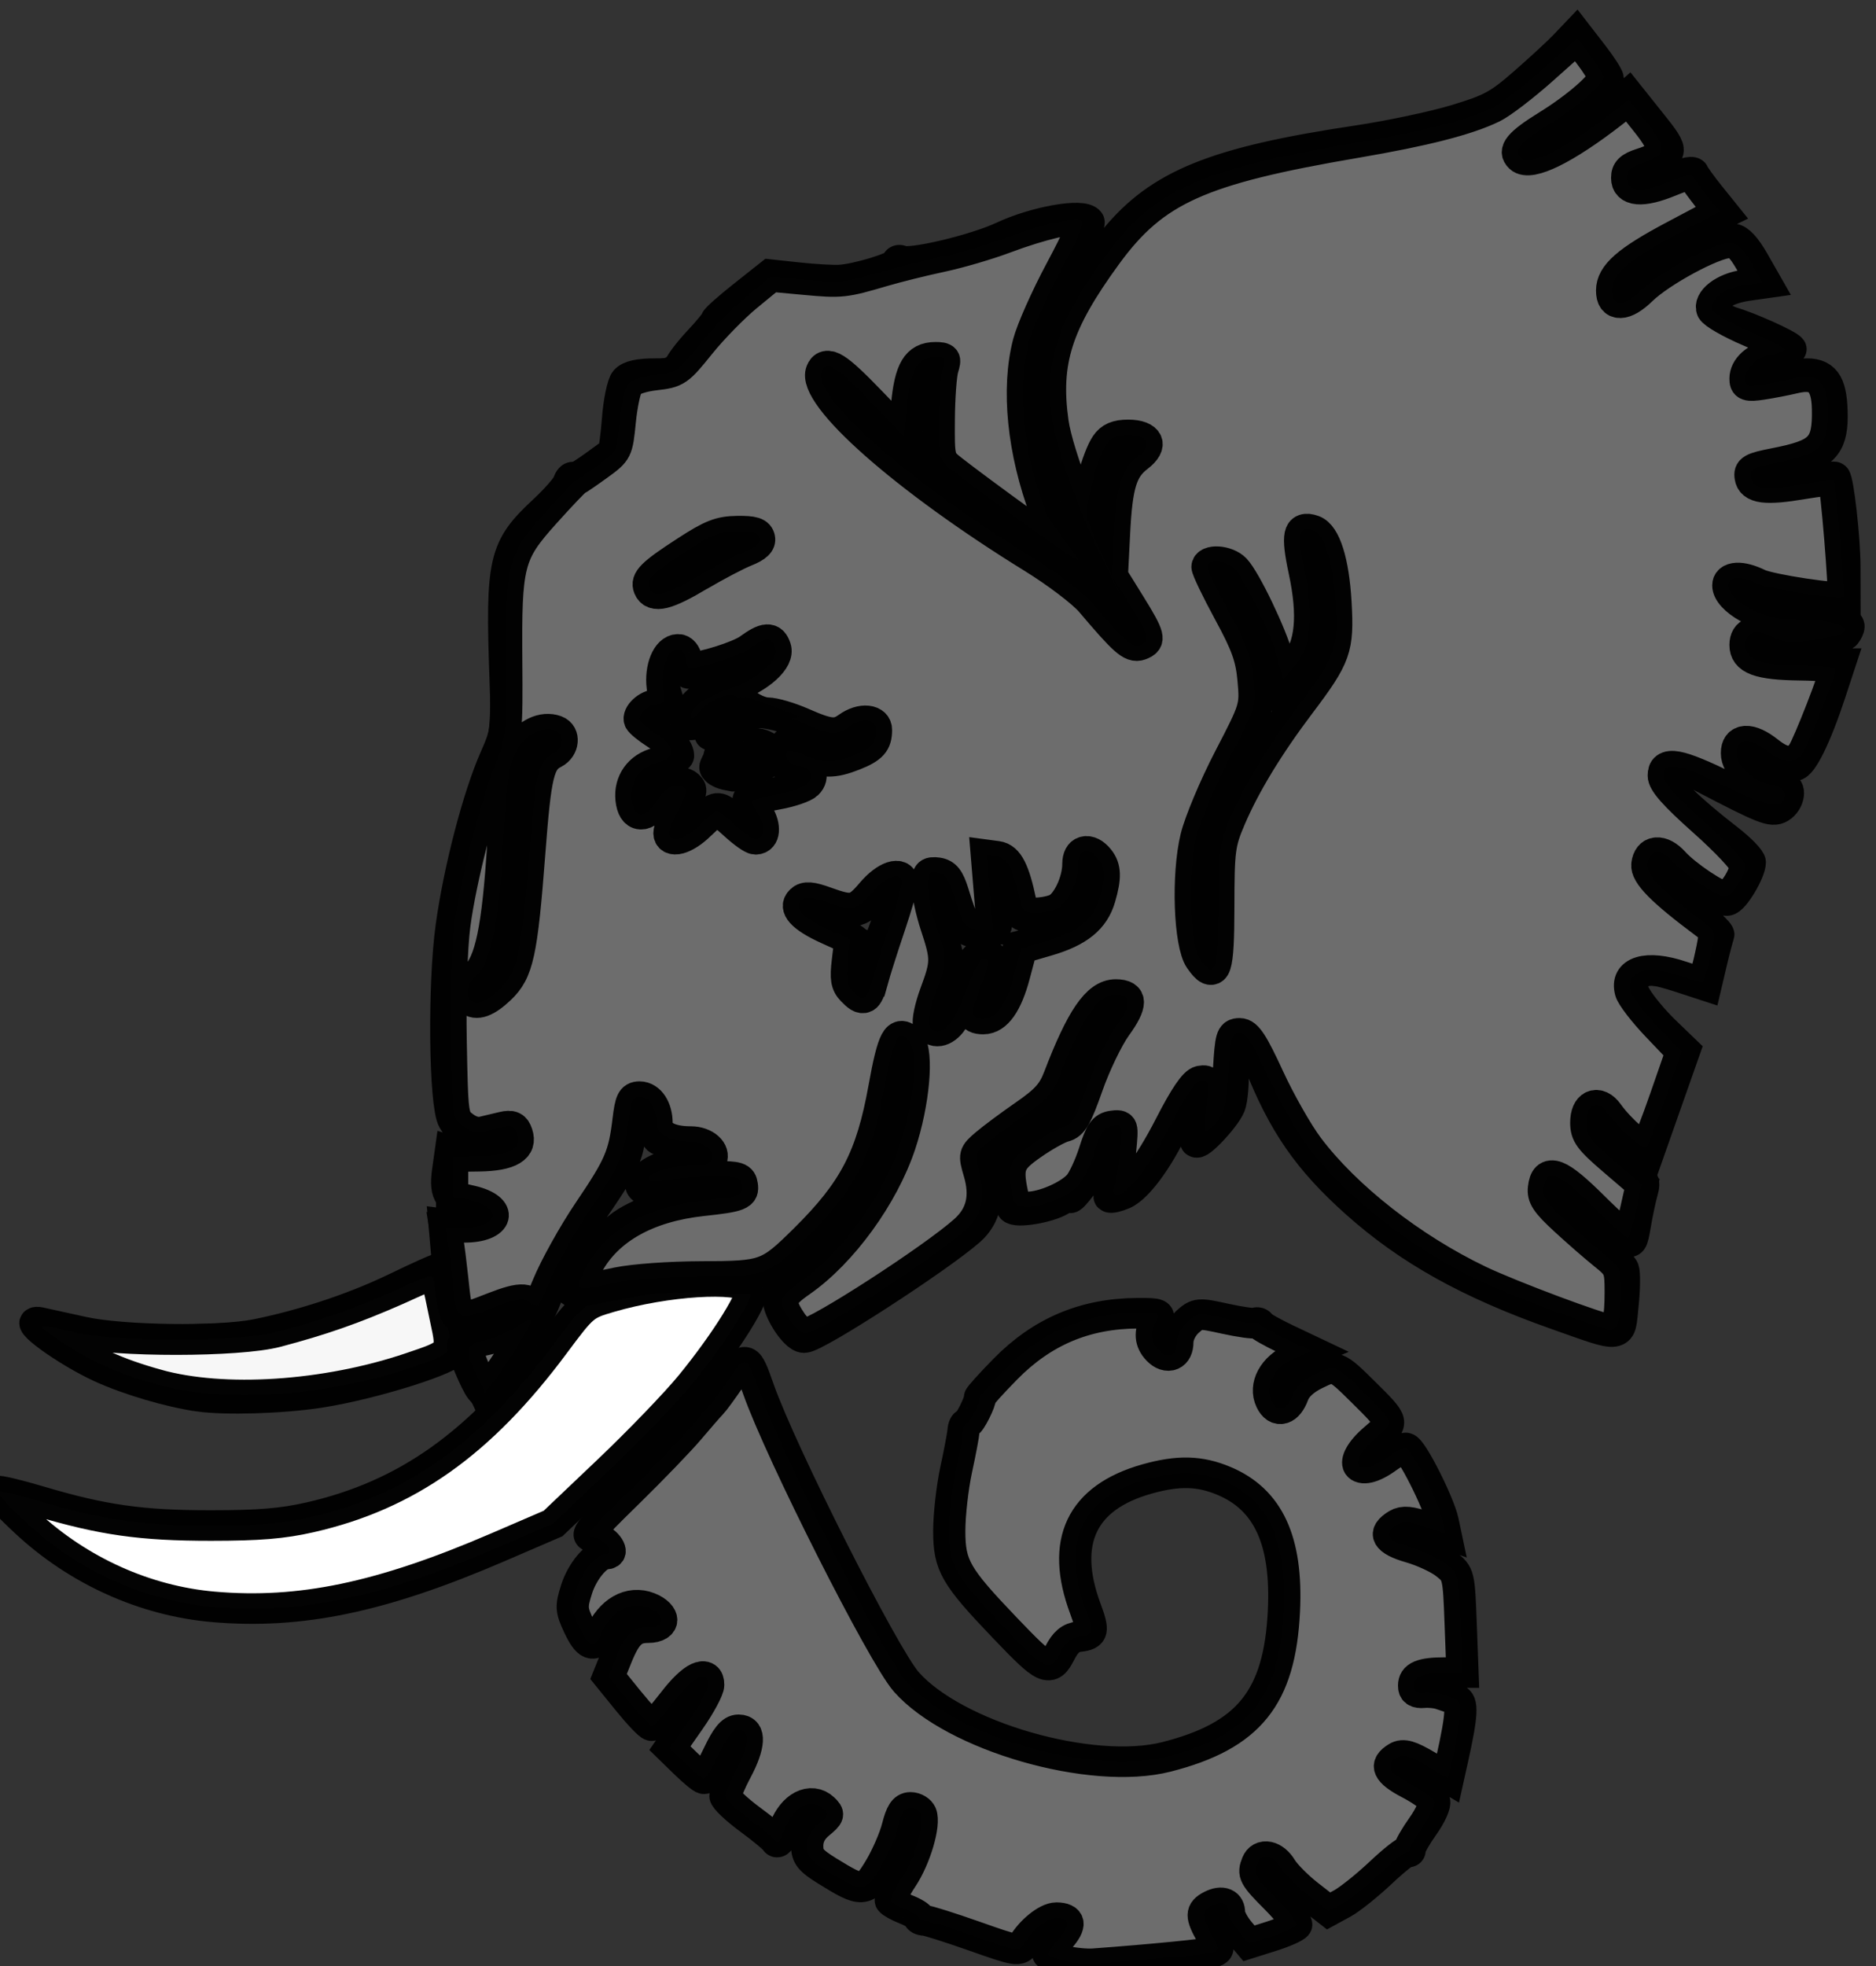 <?xml version="1.0" encoding="UTF-8" standalone="no"?>
<svg
   xmlns:dc="http://purl.org/dc/elements/1.1/"
   xmlns:cc="http://creativecommons.org/ns#"
   xmlns:rdf="http://www.w3.org/1999/02/22-rdf-syntax-ns#"
   xmlns:svg="http://www.w3.org/2000/svg"
   xmlns="http://www.w3.org/2000/svg"
   xmlns:sodipodi="http://sodipodi.sourceforge.net/DTD/sodipodi-0.dtd"
   xmlns:inkscape="http://www.inkscape.org/namespaces/inkscape"
   sodipodi:docname="Elephant.svg"
   inkscape:version="1.0 (4035a4fb49, 2020-05-01)"
   id="svg3544"
   version="1.1"
   viewBox="0 0 118.19 123.815"
   height="123.815mm"
   width="118.19mm">
  <rect x="0" y="0" width="118.19" height="123.815" fill="#333333" stroke="none"/>
  <defs
     id="defs3538">
    <clipPath
       id="clipPath4903"
       clipPathUnits="userSpaceOnUse">
      <rect
         y="106.589"
         x="24.19"
         height="173.113"
         width="153.458"
         id="rect4905"
         style="opacity:0.999;fill:#1a1a1a;fill-opacity:1;fill-rule:evenodd;stroke:#020202;stroke-width:2;stroke-linecap:round;stroke-miterlimit:4;stroke-dasharray:none;stroke-opacity:0;paint-order:markers stroke fill" />
    </clipPath>
  </defs>
  <sodipodi:namedview
     inkscape:snap-global="false"
     inkscape:window-maximized="1"
     inkscape:window-y="-8"
     inkscape:window-x="-8"
     inkscape:window-height="705"
     inkscape:window-width="1366"
     showgrid="false"
     inkscape:document-rotation="0"
     inkscape:current-layer="layer1"
     inkscape:document-units="mm"
     inkscape:cy="583.45328"
     inkscape:cx="356.21919"
     inkscape:zoom="0.35"
     inkscape:pageshadow="2"
     inkscape:pageopacity="0.0"
     borderopacity="1.0"
     bordercolor="#666666"
     pagecolor="#ffffff"
     id="base" />
  <g
     id="layer1"
     inkscape:groupmode="layer"
     inkscape:label="Layer 1">
    <g
       transform="matrix(1.013,0,0,0.961,-43.241,-129.192)"
       clip-path="url(#clipPath4903)"
       style="stroke:#020202;stroke-width:2;stroke-miterlimit:4;stroke-dasharray:none;stroke-opacity:0.992"
       id="g4891">
      <path
         style="opacity:0.999;fill:#ffffff;fill-opacity:1;fill-rule:evenodd;stroke:#020202;stroke-width:7.559;stroke-linecap:round;stroke-miterlimit:4;stroke-dasharray:none;stroke-opacity:0.992;paint-order:markers stroke fill"
         d="m 211.129,904.675 c -16.007,-1.475 -31.623,-8.886 -43.75,-20.765 -4.135,-4.051 -7.301,-7.582 -7.035,-7.848 0.266,-0.266 4.762,0.858 9.99,2.497 14.864,4.66 23.945,6.014 40.283,6.006 11.272,-0.005 16.786,-0.486 23.19,-2.021 22.71,-5.444 39.933,-18.309 57.136,-42.676 6.82,-9.66 7.066,-9.88 13.132,-11.752 13.26,-4.092 30.265,-5.224 33.274,-2.214 1.278,1.278 -5.675,13.119 -13.986,23.82 -3.452,4.445 -12.175,13.991 -19.383,21.213 l -13.106,13.132 -13.036,5.92 c -27.204,12.353 -46.333,16.564 -66.708,14.688 z"
         id="path4851"
         transform="scale(0.265)" />
      <path
         style="opacity:0.999;fill:#ffffff;fill-opacity:1;fill-rule:evenodd;stroke:#020202;stroke-width:7.559;stroke-linecap:round;stroke-miterlimit:4;stroke-dasharray:none;stroke-opacity:0.992;paint-order:markers stroke fill"
         d="m 207.727,852.602 c -6.797,-1.025 -16.361,-4.003 -22.789,-7.095 -8.134,-3.913 -18.845,-12.121 -14.587,-11.178 1.389,0.307 5.935,1.359 10.102,2.337 9.241,2.168 31.988,2.499 40.911,0.595 11.154,-2.38 23.027,-6.543 32.682,-11.458 5.265,-2.68 9.629,-4.759 9.698,-4.619 0.26,0.525 3.819,18.5 3.95,19.953 0.187,2.071 -19.237,8.539 -31.723,10.564 -8.753,1.419 -22.007,1.843 -28.244,0.902 z"
         id="path4853"
         transform="scale(0.265)" />
      <path
         style="opacity:0.999;fill:#f7f7f7;fill-opacity:1;fill-rule:evenodd;stroke:#020202;stroke-width:7.559;stroke-linecap:round;stroke-miterlimit:4;stroke-dasharray:none;stroke-opacity:0.992;paint-order:markers stroke fill"
         d="m 197.834,849.664 c -9.521,-2.815 -15.659,-5.75 -22.934,-10.968 -5.729,-4.109 -5.53,-4.218 3.532,-1.939 9.761,2.454 38.592,2.431 47.477,-0.038 10.476,-2.911 18.021,-5.691 28.028,-10.327 10.672,-4.944 9.139,-5.874 11.819,7.169 1.741,8.477 1.781,8.421 -8.296,12.005 -19.908,7.081 -43.949,8.734 -59.627,4.099 z"
         id="path4855"
         transform="scale(0.265)" />
      <g
         id="g4878"
         style="stroke:#020202;stroke-width:2;stroke-miterlimit:4;stroke-dasharray:none;stroke-opacity:0.992"
         transform="translate(-0.707,1.069)">
        <path
           transform="scale(0.265)"
           id="path4849"
           d="m 276.736,846.988 c -1.185,-1.532 -4.36,-9.486 -4.36,-10.922 0,-0.544 0.939,-0.99 2.086,-0.99 3.356,0 11.489,-3.91 12.929,-6.216 1.103,-1.766 1.087,-2.358 -0.095,-3.54 -1.219,-1.219 -2.051,-1.068 -5.897,1.07 -2.463,1.369 -5.813,2.634 -7.445,2.81 -2.663,0.287 -3.046,-0.042 -3.734,-3.215 -0.422,-1.945 -1.078,-7.25 -1.458,-11.791 l -0.691,-8.255 3.992,0.535 c 2.95,0.396 4.444,0.083 5.723,-1.196 2.234,-2.234 0.544,-4.547 -3.32,-4.547 -4.951,0 -6.345,-1.934 -5.576,-7.733 l 0.682,-5.141 3.407,1.046 c 6.64,2.038 14.844,-2.454 11.177,-6.12 -1.229,-1.229 -1.857,-1.205 -4.526,0.176 -3.733,1.93 -7.498,0.874 -9.396,-2.635 -2.087,-3.859 -2.386,-33.524 -0.483,-47.975 1.866,-14.175 6.331,-32.214 10.326,-41.724 2.615,-6.226 2.736,-7.221 2.331,-19.193 -1.002,-29.629 -0.328,-32.713 9.195,-42.044 2.767,-2.711 5.296,-5.758 5.621,-6.772 0.325,-1.014 0.84,-1.595 1.145,-1.29 0.46,0.46 2.423,-0.847 9.352,-6.226 0.272,-0.211 0.757,-3.954 1.078,-8.317 0.321,-4.363 1.176,-8.649 1.902,-9.523 0.897,-1.08 3.036,-1.589 6.683,-1.589 4.262,0 5.482,-0.371 5.937,-1.804 0.315,-0.992 2.378,-3.833 4.585,-6.313 2.207,-2.48 4.026,-4.811 4.041,-5.18 0.016,-0.369 2.858,-3.035 6.317,-5.925 l 6.288,-5.254 6.591,0.746 c 3.625,0.41 7.955,0.676 9.622,0.589 4.091,-0.212 13.637,-3.276 13.637,-4.378 0,-0.487 0.341,-0.687 0.758,-0.444 1.996,1.163 17.386,-2.647 24.105,-5.967 7.497,-3.704 18.642,-5.787 19.918,-3.722 0.337,0.545 -0.807,3.216 -2.541,5.936 -14.019,21.994 -16.096,38.58 -7.865,62.78 1.65,4.851 3,9.172 3,9.601 0,2.001 -26.713,-16.535 -27.761,-19.264 -0.36,-0.938 -0.915,-5.377 -1.232,-9.864 -0.473,-6.694 -0.264,-8.636 1.163,-10.815 2.883,-4.399 -0.164,-6.464 -4.422,-2.997 -1.921,1.564 -2.174,2.801 -2.199,10.751 l -0.028,8.984 -4.538,-4.438 c -2.496,-2.441 -6.385,-6.824 -8.642,-9.741 -4.096,-5.293 -6.223,-6.475 -7.178,-3.988 -2.473,6.444 22.041,29.035 50.086,46.157 9.766,5.963 12.751,8.571 16.064,14.039 3.448,5.69 6.788,8.504 8.453,7.122 1.162,-0.965 1.042,-1.829 -0.741,-5.323 -1.171,-2.294 -3.27,-5.897 -4.665,-8.006 -2.391,-3.614 -2.5,-4.356 -1.892,-12.922 0.855,-12.046 2.401,-17.922 5.086,-19.334 2.939,-1.546 3.745,-3.041 2.468,-4.58 -1.208,-1.456 -4.707,-1.689 -6.668,-0.445 -2.093,1.328 -5.007,10.226 -5.807,17.734 l -0.743,6.969 -2.463,-5.959 c -6.155,-14.894 -8.205,-32.236 -5.063,-42.83 1.853,-6.248 7.977,-16.932 14.485,-25.272 10.52,-13.481 23.492,-19.014 56.948,-24.293 7.5,-1.183 17.851,-3.495 23.002,-5.137 8.306,-2.647 10.133,-3.693 16.162,-9.244 3.739,-3.443 7.972,-7.56 9.408,-9.149 l 2.61,-2.889 3.703,5.045 c 2.037,2.775 3.703,5.512 3.703,6.083 0,0.571 -1.339,2.164 -2.974,3.54 -1.636,1.377 -2.697,2.781 -2.357,3.12 0.34,0.34 0.092,0.617 -0.551,0.617 -2.113,0 -15.331,9.046 -15.331,10.492 0,5.049 11.766,-0.357 22.367,-10.277 l 3.679,-3.443 5.163,6.82 c 5.761,7.61 5.723,7.792 -2.209,10.628 -2.937,1.05 -3.761,1.848 -3.536,3.424 0.437,3.054 4.049,3.064 10.092,0.028 2.955,-1.484 5.457,-2.213 5.646,-1.644 0.187,0.562 1.882,3.041 3.767,5.509 l 3.427,4.488 -7.862,4.031 c -4.324,2.217 -9.717,5.259 -11.984,6.759 -4.788,3.169 -7.259,7.818 -5.366,10.099 1.597,1.924 3.307,1.152 5.439,-2.458 1.809,-3.062 18.189,-12.13 21.911,-12.13 1.19,0 2.888,1.932 4.801,5.463 l 2.959,5.463 -4.355,0.653 c -5.703,0.855 -9.406,3.772 -7.905,6.227 0.595,0.974 2.414,2.188 4.041,2.699 4.418,1.386 13.37,5.637 13.993,6.644 0.3,0.485 -1.188,1.159 -3.307,1.498 -4.309,0.689 -7.779,3.802 -6.872,6.165 0.748,1.95 2.47,1.959 7.069,0.038 1.995,-0.833 5.159,-1.515 7.032,-1.515 4.255,0 5.75,2.783 5.75,10.7 0,7.243 -2.433,9.852 -10.711,11.481 -8.034,1.581 -8.482,1.767 -8.482,3.527 0,2.477 4.552,2.908 12.282,1.162 3.977,-0.898 7.376,-1.488 7.553,-1.311 0.828,0.828 2.35,15.175 2.368,22.32 l 0.02,7.978 -8.056,-0.621 c -5.041,-0.389 -9.562,-1.39 -12.082,-2.675 -2.214,-1.13 -4.726,-2.054 -5.581,-2.054 -2.971,0 -1.488,3.553 2.73,6.539 3.868,2.739 5.114,3.039 14.121,3.4 9.83,0.395 10.977,0.906 9.004,4.017 -1.184,1.867 -16.337,3.28 -16.988,1.584 -1.153,-3.005 -6.382,-2.536 -6.382,0.573 0,3.925 3.357,5.27 12.969,5.195 l 9.09,-0.071 -2.28,7.311 c -3.338,10.702 -6.695,17.918 -8.337,17.918 -1.984,0 -6.767,-2.563 -8.356,-4.479 -2.148,-2.588 -5.106,-1.999 -5.106,1.016 0,1.429 0.59,3.188 1.312,3.91 1.879,1.879 7.393,4.605 9.315,4.605 2.119,0 1.627,3.94 -0.672,5.381 -1.729,1.084 -3.681,0.264 -17.616,-7.397 -6.368,-3.501 -9.511,-3.584 -9.511,-0.25 0,1.924 5.918,8.006 14.9,15.313 2.917,2.373 5.303,4.972 5.303,5.776 0,2.459 -3.999,9.462 -5.403,9.462 -2.169,0 -10.12,-5.711 -12.575,-9.031 -2.622,-3.546 -4.838,-3.974 -5.748,-1.108 -0.987,3.11 1,5.672 9.165,11.818 4.172,3.14 7.395,6.206 7.162,6.814 -0.233,0.608 -0.998,3.673 -1.701,6.811 l -1.277,5.707 -5.576,-1.918 c -6.681,-2.298 -8.302,-2.369 -10.875,-0.475 -1.94,1.428 -1.94,1.483 -0.005,5.105 1.076,2.014 4.093,5.832 6.704,8.485 l 4.748,4.824 -4.269,12.773 -4.269,12.773 -4.203,-3.091 c -2.311,-1.7 -4.203,-3.701 -4.203,-4.446 0,-0.746 -0.73,-2.086 -1.622,-2.978 -2.027,-2.027 -4.439,-0.408 -4.439,2.981 0,3.069 2.831,6.447 8.838,10.546 4.731,3.228 4.97,3.602 4.186,6.547 -0.457,1.718 -1.188,5.364 -1.624,8.103 -0.703,4.416 -0.968,4.816 -2.344,3.536 -10.869,-10.121 -13.798,-13.033 -13.454,-13.377 0.224,-0.224 -0.286,-0.982 -1.133,-1.684 -1.896,-1.573 -4.57,0.214 -4.57,3.054 0,2.062 6.486,8.865 13.448,14.106 2.577,1.94 4.952,4.315 5.278,5.278 0.326,0.963 0.275,4.974 -0.113,8.914 -0.825,8.374 0.349,8.203 -15.582,2.265 -20.325,-7.576 -34.434,-15.867 -46.755,-27.474 -11.308,-10.652 -17.186,-19.623 -22.907,-34.953 -2.037,-5.458 -3.091,-7.071 -4.622,-7.071 -1.825,0 -1.957,0.607 -1.649,7.576 0.184,4.167 -0.158,8.857 -0.759,10.423 -1.286,3.351 -8.799,11.427 -7.688,8.265 2.086,-5.936 2.937,-12.651 1.754,-13.834 -1.719,-1.719 -2.666,-0.465 -6.253,8.284 -3.827,9.334 -9.286,17.473 -12.789,19.07 -1.452,0.661 -2.839,1.003 -3.083,0.759 -0.244,-0.244 0.27,-2.843 1.141,-5.777 2.266,-7.63 2.12,-12.038 -0.397,-12.038 -1.484,0 -2.26,1.079 -3.091,4.293 -0.61,2.361 -1.314,5.007 -1.564,5.878 -0.524,1.825 -5.486,8.77 -5.486,7.679 0,-0.399 -1.023,-0.055 -2.273,0.763 -2.766,1.81 -10.404,3.149 -11.13,1.951 -0.289,-0.477 -0.687,-3.331 -0.884,-6.344 l -0.36,-5.478 5.341,-4.371 c 2.938,-2.404 6.401,-4.371 7.696,-4.371 2.026,0 2.6,-0.879 4.119,-6.313 3.077,-11.011 5.572,-16.679 8.676,-19.715 3.248,-3.175 3.184,-6.297 -0.129,-6.297 -4.23,0 -9.236,7.74 -12.571,19.437 -1.471,5.158 -2.233,6.189 -6.888,9.307 -2.879,1.929 -7.152,5.228 -9.497,7.332 l -4.263,3.825 1.565,4.54 c 1.814,5.261 0.655,10.608 -3.038,14.016 -7.451,6.876 -36.064,26.396 -38.692,26.396 -2.147,0 -6.629,-7.668 -5.874,-10.049 0.367,-1.156 1.019,-1.885 1.449,-1.619 0.43,0.266 4.439,-3.14 8.909,-7.568 8.947,-8.863 14.553,-18.237 18.382,-30.736 2.699,-8.812 3.318,-22.38 1.084,-23.763 -2.401,-1.486 -3.179,0.238 -4.168,9.236 -1.887,17.15 -6.458,27.188 -17.968,39.46 -10.098,10.766 -10.639,10.997 -24.014,10.231 -9.194,-0.526 -12.635,-0.263 -21.365,1.637 -5.723,1.245 -10.627,2.043 -10.896,1.773 -0.27,-0.27 0.689,-2.475 2.13,-4.901 1.441,-2.426 2.881,-5.206 3.199,-6.178 0.318,-0.972 0.964,-1.768 1.436,-1.768 0.471,0 2.465,-1.412 4.43,-3.137 3.827,-3.36 13.758,-6.964 19.19,-6.964 8.145,0 10.858,-1.551 8.693,-4.971 -0.771,-1.218 -2.409,-1.251 -10.805,-0.219 -5.443,0.669 -10.198,1.704 -10.567,2.301 -0.464,0.75 -0.872,0.759 -1.324,0.027 -1.03,-1.667 3.496,-5.201 6.905,-5.392 2.99,-0.167 5.769,-0.397 8.396,-0.694 1.721,-0.195 1.586,-1.696 -0.325,-3.606 -1.014,-1.014 -3.387,-1.587 -6.566,-1.587 -4.834,0 -4.979,-0.086 -4.979,-2.965 0,-4.558 -1.72,-8.147 -3.905,-8.147 -1.694,0 -1.982,0.913 -2.313,7.324 -0.4,7.759 -1.105,9.222 -13.158,27.321 -2.045,3.071 -4.707,8.903 -5.915,12.959 -1.356,4.554 -4.34,10.673 -7.8,15.998 -6.94,10.679 -6.781,10.502 -8.005,8.919 z m 111.41,-93.56 c 0.978,-2.04 2.289,-5.941 2.912,-8.669 0.889,-3.89 1.61,-5.031 3.35,-5.297 2.894,-0.442 2.835,1.565 -0.257,8.733 -2.588,6 -2.508,7.079 0.528,7.079 2.674,0 5.722,-5.271 7.108,-12.293 l 1.13,-5.727 6.467,-1.751 c 7.916,-2.143 10.752,-4.822 12.328,-11.648 1.027,-4.448 0.974,-5.611 -0.344,-7.623 -2.473,-3.775 -4.662,-3.071 -4.401,1.414 0.427,7.338 -3.955,12.327 -10.857,12.359 -3.003,0.014 -3.168,-0.201 -3.716,-4.83 -0.778,-6.573 -2.611,-10.307 -5.06,-10.307 -1.818,0 -1.939,0.476 -1.352,5.303 0.355,2.917 0.928,6.985 1.273,9.041 0.582,3.459 0.419,3.79 -2.177,4.442 -4.213,1.057 -5.869,-0.638 -7.589,-7.77 -1.281,-5.313 -1.959,-6.528 -3.788,-6.793 -1.893,-0.274 -2.228,0.154 -2.228,2.852 0,1.746 1.148,6.594 2.551,10.773 2.516,7.494 2.528,7.68 0.869,13.59 -0.925,3.296 -2.072,6.234 -2.551,6.529 -1.322,0.817 -1.038,4.232 0.393,4.731 2.179,0.76 3.574,-0.307 5.411,-4.138 z m -105.303,-8.02 c 2.539,-4.974 3.812,-13.597 4.657,-31.55 0.457,-9.723 1.324,-18.933 1.925,-20.468 0.601,-1.535 2.26,-3.322 3.685,-3.971 3.307,-1.507 3.072,-5.208 -0.362,-5.694 -2.987,-0.423 -6,2.242 -8.371,7.405 -1.468,3.198 -1.86,6.575 -1.878,16.189 -0.012,6.682 -0.496,15.925 -1.074,20.54 -1.006,8.026 -3.482,16.304 -4.875,16.304 -0.362,0 -1.248,0.945 -1.969,2.099 -0.999,1.6 -1.033,2.435 -0.141,3.509 0.999,1.203 1.596,1.189 4.082,-0.096 1.601,-0.828 3.546,-2.748 4.321,-4.267 z m 85.791,-2.055 c 0.315,-2.659 1.969,-8.35 3.675,-12.646 3.633,-9.146 3.802,-10.788 1.113,-10.788 -1.269,0 -2.824,1.473 -4.293,4.067 -2.858,5.047 -5.429,5.789 -10.714,3.093 -4.185,-2.135 -7.246,-1.943 -7.246,0.455 0,1.751 4.579,4.919 9.344,6.465 2.083,0.676 3.777,1.534 3.763,1.908 -0.014,0.374 -0.483,2.668 -1.044,5.099 -0.827,3.586 -0.714,4.885 0.597,6.886 2.223,3.393 4.072,1.647 4.805,-4.539 z m 80.545,-11.129 c -1.946,-13.578 0.503,-24.866 8.37,-38.569 1.754,-3.056 3.083,-5.897 2.952,-6.313 -0.13,-0.417 0.18,-0.758 0.691,-0.758 0.51,0 1.96,-1.705 3.221,-3.788 1.261,-2.083 4.276,-6.397 6.7,-9.586 5.819,-7.657 7.187,-13.833 5.551,-25.055 -1.331,-9.132 -3.005,-13.418 -5.421,-13.883 -2.657,-0.512 -2.814,1.965 -0.693,10.921 1.462,6.172 1.79,9.707 1.213,13.058 -0.435,2.527 -0.814,5.049 -0.842,5.605 -0.028,0.556 -0.393,1.266 -0.812,1.578 -0.419,0.312 -1.826,2.009 -3.126,3.771 l -2.364,3.204 -1.26,-5.792 c -1.457,-6.695 -7.022,-18.894 -10.132,-22.207 -2.323,-2.476 -6.095,-3.067 -6.095,-0.955 0,0.725 1.269,3.338 2.82,5.808 3.305,5.263 6.271,11.402 6.271,12.977 0,0.611 0.341,1.112 0.758,1.115 0.804,0.006 1.576,5.878 1.669,12.701 0.042,3.065 -1.025,5.986 -4.164,11.409 -9.483,16.38 -12.651,29.684 -10.659,44.771 0.777,5.886 1.615,8.659 2.902,9.6 3.232,2.363 3.83,0.017 2.45,-9.613 z M 327.943,706.653 c 3.47,-3.796 3.996,-4.048 5.808,-2.778 1.096,0.768 2.031,1.767 2.077,2.22 0.046,0.453 1.193,1.697 2.55,2.763 2.194,1.726 2.607,1.769 3.746,0.397 1.057,-1.273 0.892,-2.069 -0.945,-4.553 -1.224,-1.655 -1.983,-3.402 -1.687,-3.88 0.296,-0.479 2.993,-1.177 5.994,-1.552 6.927,-0.865 9.725,-2.673 7.774,-5.024 -0.811,-0.977 -2.131,-1.405 -3.245,-1.051 -1.601,0.508 -1.878,0.041 -1.878,-3.164 0,-3.519 0.114,-3.657 1.77,-2.159 3.306,2.992 7.184,3.876 11.713,2.671 5.202,-1.385 7.73,-3.557 7.73,-6.641 0,-2.954 -2.543,-3.101 -6.061,-0.349 -2.968,2.321 -5.78,2.554 -8.002,0.662 -2.56,-2.181 -9.926,-4.702 -13.737,-4.702 -1.933,0 -3.461,-0.341 -3.395,-0.758 0.661,-4.188 -4.618,-4.57 -8.568,-0.62 -1.465,1.465 -2.663,3.056 -2.663,3.536 0,0.48 -0.455,0.872 -1.01,0.872 -1.815,0 -1.063,-2.87 1.468,-5.601 1.381,-1.49 4.355,-3.096 6.718,-3.627 7.5,-1.685 13.343,-7.527 10.748,-10.746 -0.827,-1.026 -1.568,-0.938 -3.672,0.438 -1.449,0.948 -3.236,2.322 -3.97,3.053 -0.734,0.731 -2.792,1.33 -4.573,1.33 -1.781,0 -4.22,0.687 -5.419,1.527 -2.087,1.462 -2.194,1.39 -2.498,-1.69 -0.175,-1.769 -0.892,-3.406 -1.594,-3.636 -1.624,-0.533 -4.555,6.317 -3.818,8.924 0.302,1.07 0.807,2.852 1.121,3.96 0.424,1.494 0.183,1.865 -0.931,1.437 -1.983,-0.761 -5.701,1.281 -5.701,3.131 0,0.803 1.144,1.747 2.541,2.098 2.65,0.665 6.55,4.824 6.55,6.984 0,0.687 -1.809,1.539 -4.019,1.893 -4.349,0.695 -7.093,4.198 -7.093,9.054 0,4.655 4.123,4.246 5.962,-0.592 1.13,-2.972 5.587,-4.773 7.378,-2.982 1.144,1.144 0.925,1.829 -2.293,7.151 -2.076,3.434 -2.01,6.177 0.149,6.177 0.637,0 2.875,-1.878 4.974,-4.174 z M 328.44,644.639 c 3.333,-2.358 7.569,-4.611 9.412,-5.006 3.694,-0.791 5.308,-3.234 3.109,-4.705 -2.892,-1.935 -9.297,0.163 -16.734,5.484 -7.684,5.497 -9.357,7.579 -7.186,8.944 1.908,1.2 4.623,0.076 11.398,-4.717 z"
           style="opacity:0.999;fill:#b3b3b3;fill-opacity:1;fill-rule:evenodd;stroke:#020202;stroke-width:7.559;stroke-linecap:round;stroke-miterlimit:4;stroke-dasharray:none;stroke-opacity:0.992;paint-order:markers stroke fill" />
        <path
           transform="scale(0.265)"
           id="path4857"
           d="m 349.137,829.772 c -2.827,-4.637 -2.507,-5.89 2.433,-9.521 9.646,-7.09 19.315,-21.124 23.346,-33.885 3.237,-10.247 4.299,-22.744 2.171,-25.537 -2.462,-3.231 -3.681,-0.824 -5.764,11.385 -2.935,17.2 -7.006,25.429 -18.517,37.426 -8.623,8.988 -9.358,9.266 -24.569,9.308 -7.335,0.02 -15.77,0.66 -19.496,1.48 -10.685,2.35 -10.591,2.407 -7.135,-4.293 4.58,-8.881 13.979,-14.425 26.963,-15.905 8.698,-0.991 9.629,-1.381 9.273,-3.88 -0.28,-1.964 -0.926,-2.186 -6.372,-2.183 -3.333,0.002 -8.22,0.371 -10.859,0.82 -2.777,0.472 -4.798,0.433 -4.798,-0.094 0,-1.581 4.975,-3.255 9.676,-3.255 3.112,0 4.713,-0.478 5.116,-1.528 0.868,-2.262 -1.511,-4.533 -4.748,-4.533 -5.044,0 -8.023,-1.703 -8.023,-4.587 0,-3.672 -1.75,-6.525 -4.003,-6.525 -1.578,0 -2.027,1.015 -2.569,5.808 -0.988,8.731 -2.018,11.246 -9.158,22.363 -3.605,5.613 -8.01,13.958 -9.788,18.544 -2.158,5.566 -3.343,7.611 -3.563,6.151 -0.498,-3.296 -2.446,-3.469 -8.948,-0.796 -9.01,3.705 -8.837,3.829 -9.934,-7.118 -0.334,-3.333 -0.836,-7.538 -1.116,-9.344 l -0.508,-3.283 h 4.468 c 7.992,0 9.154,-4.747 1.611,-6.584 l -4.472,-1.089 v -4.911 -4.911 l 6.278,-0.092 c 7.198,-0.105 10.057,-1.92 8.879,-5.634 -0.556,-1.75 -1.231,-2.101 -3.134,-1.628 -1.334,0.332 -3.469,0.866 -4.743,1.187 -1.497,0.377 -3.195,-0.127 -4.798,-1.424 -2.451,-1.983 -2.485,-2.235 -2.822,-21.039 -0.195,-10.881 0.172,-23.141 0.857,-28.628 1.401,-11.219 6.091,-30.544 9.756,-40.199 2.435,-6.414 2.564,-7.739 2.431,-25.012 -0.186,-24.254 0.363,-26.523 8.819,-36.457 3.714,-4.363 7.068,-8.076 7.453,-8.25 0.385,-0.174 2.718,-1.857 5.184,-3.74 4.425,-3.379 4.494,-3.524 5.191,-10.962 0.388,-4.146 1.239,-8.266 1.891,-9.157 0.683,-0.934 3.368,-1.878 6.34,-2.23 4.951,-0.586 5.364,-0.884 10.423,-7.518 2.898,-3.799 7.855,-9.149 11.017,-11.888 l 5.749,-4.98 7.929,0.776 c 8.599,0.842 9.295,0.765 18.315,-2.036 3.334,-1.035 9.47,-2.642 13.637,-3.572 4.167,-0.929 10.888,-3.001 14.935,-4.604 8.387,-3.321 16.104,-5.249 18.04,-4.506 0.947,0.363 -0.389,3.864 -4.739,12.417 -3.332,6.551 -6.73,14.62 -7.551,17.931 -2.813,11.349 -1.323,26.894 4.014,41.867 0.873,2.448 7.779,11.473 7.49,11.761 -0.536,0.536 -24.186,-17.717 -29.664,-22.258 -2.999,-2.486 -3.03,-2.615 -2.965,-12.375 0.036,-5.425 0.43,-11.113 0.875,-12.641 0.728,-2.497 0.559,-2.778 -1.677,-2.778 -4.133,0 -5.831,2.997 -6.624,11.69 l -0.722,7.915 -8.043,-8.792 c -7.938,-8.677 -10.187,-10.151 -11.252,-7.375 -2.377,6.196 19.691,26.735 49.683,46.24 5.602,3.643 11.738,8.557 13.637,10.921 7.759,9.657 9.477,11.267 11.284,10.574 2.54,-0.975 2.252,-2.191 -2.385,-10.074 l -4.151,-7.055 0.511,-10.607 c 0.574,-11.924 1.686,-15.72 5.499,-18.779 3.581,-2.873 2.538,-5.465 -2.199,-5.465 -2.561,0 -3.956,0.63 -5.031,2.273 -1.93,2.949 -4.754,13.317 -4.636,17.89 0.075,2.895 18.774,42.897 1.843,6.703 -1.578,-3.373 -8.831,-21.869 -9.918,-30.039 -1.99,-14.952 0.869,-24.383 12.483,-41.184 11.2,-16.202 21.907,-21.289 58.742,-27.912 16.019,-2.88 25.922,-5.55 31.937,-8.609 2.009,-1.022 7.328,-5.316 11.82,-9.542 l 8.168,-7.684 3.079,4.251 c 1.694,2.338 3.077,4.751 3.074,5.362 -0.008,1.812 -6.106,7.394 -12.96,11.866 -6.656,4.342 -8.237,6.328 -6.455,8.11 2.146,2.146 10.343,-2.115 21.299,-11.073 l 4.06,-3.32 4.291,5.684 c 4.852,6.426 4.651,8.098 -1.207,10.07 -2.669,0.898 -3.468,1.729 -3.468,3.603 0,3.36 3.417,3.675 9.851,0.907 4.142,-1.782 5.262,-1.941 5.896,-0.841 0.431,0.747 1.947,2.92 3.37,4.829 l 2.587,3.47 -10.537,5.888 c -11.032,6.164 -14.703,9.561 -14.703,13.605 0,4.06 2.829,4.022 6.824,-0.092 4.408,-4.538 16.936,-11.661 20.542,-11.679 2.097,-0.011 3.149,0.964 5.295,4.906 l 2.677,4.919 -4.18,0.561 c -4.736,0.635 -8.528,3.744 -7.58,6.214 0.344,0.896 4.271,3.272 8.727,5.28 4.456,2.008 8.102,3.984 8.102,4.39 0,0.406 -1.309,1.001 -2.909,1.321 -3.607,0.721 -6.183,3.195 -6.183,5.937 0,1.837 0.444,2.011 3.788,1.485 2.083,-0.328 5.5,-1.023 7.591,-1.545 5.535,-1.381 7.828,0.777 7.965,7.496 0.192,9.432 -1.505,11.257 -12.585,13.541 -5.147,1.061 -5.829,1.478 -5.556,3.398 0.405,2.841 3.426,3.258 12.246,1.69 3.786,-0.673 7.065,-1.042 7.286,-0.821 0.565,0.565 2.717,28.206 2.234,28.69 -0.834,0.834 -17.339,-1.782 -20.035,-3.177 -3.984,-2.06 -6.975,-1.889 -6.975,0.398 0,3.665 7.745,8.238 13.951,8.238 6.944,0 13.323,1.222 13.323,2.553 0,1.361 -1.835,1.962 -9.266,3.033 -3.6,0.519 -5.431,0.261 -7.716,-1.089 -3.682,-2.175 -6.251,-1.352 -6.251,2.001 0,3.639 3.152,4.87 12.809,5.003 4.613,0.063 8.391,0.42 8.396,0.792 0.019,1.495 -6.324,18.667 -7.679,20.789 -1.889,2.959 -4.571,2.878 -8.291,-0.253 -4.236,-3.564 -7.255,-3.384 -7.255,0.432 0,3.375 3.774,6.94 8.307,7.846 1.889,0.378 2.805,1.19 2.805,2.487 0,3.776 -3.216,3.301 -13.577,-2.004 -11.559,-5.92 -14.707,-6.516 -14.707,-2.786 0,1.775 2.611,4.89 9.596,11.446 5.278,4.954 9.596,9.809 9.596,10.79 0,2.556 -3.219,7.651 -4.834,7.651 -1.857,0 -9.28,-5.225 -12.135,-8.543 -2.838,-3.298 -5.647,-3.014 -6.068,0.613 -0.299,2.572 3.534,6.666 13.78,14.719 2.297,1.805 2.325,2.019 1.061,8.139 -0.714,3.457 -1.605,6.285 -1.979,6.285 -0.375,0 -2.614,-0.682 -4.976,-1.515 -8.097,-2.857 -13.036,-1.254 -11.763,3.819 0.322,1.281 3.138,5.151 6.258,8.598 l 5.673,6.269 -3.745,11.365 c -2.06,6.251 -4.081,11.735 -4.491,12.186 -0.775,0.853 -6.41,-4.311 -9.181,-8.412 -2.279,-3.375 -4.975,-2.063 -4.975,2.421 0,2.998 0.903,4.295 6.526,9.376 l 6.526,5.896 -1.362,6.368 c -0.749,3.502 -1.572,6.579 -1.83,6.836 -0.257,0.257 -3.976,-3.204 -8.264,-7.692 -8.25,-8.636 -10.94,-9.725 -11.521,-4.667 -0.267,2.32 0.671,3.818 5.052,8.073 2.958,2.873 7.083,6.663 9.166,8.421 3.6,3.039 3.787,3.496 3.787,9.261 0,6.937 -0.649,9.26 -2.589,9.26 -2.064,0 -23.407,-8.417 -30.777,-12.137 -15.865,-8.008 -31.285,-20.731 -40.1,-33.083 -2.488,-3.486 -6.655,-11.216 -9.26,-17.177 -3.704,-8.477 -5.168,-10.838 -6.715,-10.838 -1.781,0 -2.029,0.909 -2.484,9.091 -0.499,8.976 -1.447,12.076 -4.462,14.578 -1.365,1.133 -1.469,0.506 -0.91,-5.49 0.587,-6.284 0.494,-6.744 -1.291,-6.404 -1.301,0.248 -3.59,3.794 -7.075,10.963 -4.997,10.279 -10.029,17.163 -12.544,17.163 -0.801,0 -0.992,-0.79 -0.548,-2.273 0.374,-1.25 0.947,-5.154 1.273,-8.676 0.582,-6.278 0.548,-6.396 -1.773,-6.061 -1.925,0.278 -2.71,1.475 -4.198,6.403 -1.007,3.333 -2.621,6.983 -3.586,8.11 -2.36,2.756 -8.446,5.527 -12.136,5.527 -2.556,0 -3.098,-0.47 -3.635,-3.157 -1.378,-6.892 -0.864,-8.267 4.589,-12.268 2.854,-2.094 6.234,-4.07 7.51,-4.39 1.89,-0.474 2.908,-2.348 5.49,-10.097 1.743,-5.233 4.755,-11.819 6.692,-14.636 3.799,-5.523 3.813,-7.981 0.044,-7.981 -4.202,0 -7.975,5.806 -13.268,20.416 -1.381,3.811 -2.967,5.666 -7.969,9.315 -3.435,2.506 -7.548,5.73 -9.14,7.163 -2.808,2.528 -2.857,2.739 -1.648,7.059 1.692,6.042 0.643,10.6 -3.297,14.319 -7.37,6.959 -34.69,25.57 -37.535,25.57 -0.895,0 -2.528,-1.477 -3.629,-3.283 z m 37.975,-73.979 c 0.905,-1.381 2.62,-5.324 3.811,-8.763 1.191,-3.439 2.734,-6.438 3.429,-6.665 1.811,-0.592 1.562,1.953 -0.772,7.873 -2.167,5.498 -1.965,7.035 0.927,7.035 2.953,0 5.432,-3.709 7.217,-10.8 l 1.681,-6.676 6.045,-1.856 c 7.259,-2.228 10.882,-5.339 12.341,-10.596 1.415,-5.096 1.337,-7.552 -0.309,-9.72 -2.205,-2.904 -4.655,-2.222 -4.655,1.295 0,4.206 -2.439,9.681 -4.899,10.998 -1.122,0.6 -3.424,1.091 -5.117,1.091 -2.551,0 -3.171,-0.475 -3.625,-2.778 -1.526,-7.741 -3.04,-10.861 -5.437,-11.2 l -2.41,-0.341 0.718,9.18 0.718,9.18 h -3.128 c -3.371,0 -3.828,-0.658 -6.298,-9.091 -1.008,-3.441 -1.884,-4.624 -3.605,-4.868 -1.984,-0.282 -2.273,0.125 -2.273,3.193 0,1.934 0.903,6.397 2.007,9.919 2.534,8.085 2.527,9.098 -0.126,16.651 -1.199,3.414 -1.9,6.937 -1.557,7.829 0.919,2.394 3.44,1.972 5.315,-0.889 z M 280.947,747.915 c 4.258,-4.258 5.208,-8.826 7.009,-33.692 1.426,-19.689 2.125,-22.732 5.657,-24.623 2.352,-1.259 2.655,-4.849 0.48,-5.684 -2.898,-1.112 -6.41,0.663 -8.725,4.41 -2.087,3.377 -2.449,5.82 -3.495,23.559 -1.231,20.889 -2.943,29.593 -6.442,32.76 -2.024,1.832 -2.669,4.615 -1.37,5.914 1.422,1.422 3.693,0.55 6.887,-2.644 z m 87.423,-1.986 c 0.616,-2.361 2.453,-8.458 4.081,-13.549 1.629,-5.09 2.961,-9.977 2.961,-10.859 0,-2.938 -3.662,-1.654 -6.95,2.437 -3.632,4.519 -4.741,4.758 -10.994,2.37 -3.363,-1.284 -4.65,-1.395 -5.567,-0.477 -1.881,1.881 0.247,4.366 6.162,7.198 l 5.275,2.525 -0.612,5.385 c -0.488,4.293 -0.257,5.778 1.142,7.324 2.544,2.812 3.249,2.443 4.501,-2.354 z m 81.301,-18.521 c 0.012,-13.933 0.213,-15.56 2.678,-21.633 3.429,-8.447 8.932,-17.987 16.344,-28.331 8.443,-11.783 9.1,-13.74 8.474,-25.234 -0.547,-10.053 -2.54,-16.737 -5.307,-17.799 -3.279,-1.258 -3.755,1.13 -1.97,9.883 2.306,11.307 1.623,18.737 -2.16,23.478 l -2.842,3.562 -1.328,-5.255 c -1.504,-5.952 -7.666,-19.498 -10.085,-22.171 -1.865,-2.061 -6.341,-2.384 -6.341,-0.458 0,0.723 2.305,5.786 5.121,11.251 4.168,8.088 5.227,11.197 5.689,16.709 0.562,6.708 0.509,6.892 -5.607,19.306 -3.396,6.893 -6.911,15.715 -7.811,19.604 -2.147,9.278 -1.591,26.352 0.987,30.286 3.388,5.171 4.145,2.77 4.158,-13.199 z M 327.935,707.291 c 1.885,-1.945 3.722,-3.536 4.084,-3.536 0.361,0 2.295,1.591 4.297,3.536 2.002,1.945 4.132,3.536 4.732,3.536 2.046,0 2.346,-3.248 0.576,-6.243 -0.971,-1.643 -1.572,-3.18 -1.337,-3.416 0.235,-0.235 2.886,-0.894 5.889,-1.464 3.004,-0.57 6.099,-1.674 6.88,-2.454 1.867,-1.867 0.744,-4.606 -1.888,-4.606 -2.035,0 -3.867,-2.531 -2.686,-3.711 0.327,-0.327 2.156,0.148 4.066,1.054 4.323,2.051 6.763,2.071 11.497,0.093 4.209,-1.759 5.269,-3.015 5.291,-6.274 0.018,-2.703 -3.375,-3.082 -6.491,-0.725 -2.712,2.051 -4.577,1.873 -10.818,-1.032 -2.972,-1.384 -6.63,-2.52 -8.129,-2.525 -1.499,-0.005 -3.915,-1.112 -5.369,-2.46 -2.275,-2.109 -3.057,-2.306 -5.614,-1.414 -1.634,0.57 -3.877,2.188 -4.985,3.596 -1.298,1.65 -2.014,2.029 -2.014,1.066 0,-2.278 2.956,-4.468 9.158,-6.785 6.859,-2.562 11.54,-7.026 10.57,-10.081 -0.865,-2.725 -2.146,-2.667 -6.002,0.274 -2.404,1.833 -11.05,4.682 -14.211,4.682 -0.212,0 -0.53,-1.023 -0.708,-2.273 -0.178,-1.25 -0.991,-2.273 -1.808,-2.273 -2.418,0 -4.207,4.612 -3.626,9.344 0.454,3.7 0.268,4.293 -1.35,4.293 -2.085,0 -4.529,2.418 -3.988,3.946 0.191,0.541 1.939,2.052 3.884,3.357 4.552,3.056 4.657,5.915 0.258,7.055 -4.103,1.063 -6.556,4.681 -6.136,9.048 0.461,4.787 3.271,4.978 5.969,0.405 1.501,-2.544 2.844,-3.608 4.554,-3.608 2.951,0 3.014,0.947 0.405,6.061 -1.111,2.178 -2.02,4.66 -2.02,5.516 0,2.682 3.503,1.701 7.071,-1.98 z m -0.272,-61.587 c 3.989,-2.482 8.899,-5.201 10.911,-6.042 2.578,-1.077 3.552,-2.056 3.299,-3.315 -0.285,-1.416 -1.345,-1.774 -5.111,-1.724 -3.954,0.052 -5.929,0.866 -11.761,4.851 -8.14,5.562 -9.632,7.12 -8.828,9.216 0.966,2.519 3.85,1.769 11.49,-2.985 z"
           style="opacity:0.999;fill:#6d6d6d;fill-opacity:1;fill-rule:evenodd;stroke:#020202;stroke-width:7.559;stroke-linecap:round;stroke-miterlimit:4;stroke-dasharray:none;stroke-opacity:0.992;paint-order:markers stroke fill"
           sodipodi:nodetypes="sssssssssssssssssssssssssscsscccssssssssssssssssscsssssssssssssscsssssscssssssssssscscssscsssssscssssscssssssssssssssssssssssssssssssssssssssssscssssscsssssssssssssssssssssssssssssssssssssssssssscsssssssscccsssssssssssssssssssssssscsssssssssscsssssssssssssssssssssssscsssssssssssssssssssssssssssss" />
        <path
           transform="scale(0.265)"
           id="path4859"
           d="m 413.545,988.193 c -2.083,-0.518 -3.788,-1.281 -3.788,-1.696 0,-0.415 1.169,-2.144 2.598,-3.842 2.787,-3.312 2.544,-5.149 -0.683,-5.149 -2.076,0 -5.817,3.178 -7.699,6.541 -1.035,1.85 -1.497,1.772 -11.537,-1.962 -5.752,-2.139 -11.026,-3.893 -11.721,-3.898 -0.694,-0.005 -1.263,-0.332 -1.263,-0.728 0,-0.396 -1.373,-1.288 -3.052,-1.983 -1.679,-0.695 -3.278,-1.63 -3.555,-2.077 -0.276,-0.447 0.842,-2.933 2.485,-5.524 3.133,-4.941 5.514,-13.453 4.501,-16.093 -0.327,-0.853 -1.41,-1.55 -2.406,-1.55 -1.329,0 -2.122,1.293 -2.976,4.853 -0.64,2.669 -2.527,7.238 -4.192,10.154 -3.464,6.066 -4.103,6.106 -12.271,0.781 -4.012,-2.616 -4.798,-3.639 -4.798,-6.245 0,-2.103 0.86,-3.865 2.645,-5.417 2.426,-2.109 2.511,-2.433 1.026,-3.918 -2.746,-2.746 -6.848,-0.516 -8.807,4.787 -0.905,2.451 -1.825,4.021 -2.043,3.488 -0.218,-0.533 -3.01,-2.995 -6.205,-5.47 -3.195,-2.475 -5.808,-5.09 -5.808,-5.81 0,-0.72 1.136,-3.552 2.525,-6.293 3.12,-6.157 3.339,-10.102 0.562,-10.102 -1.424,0 -2.711,1.665 -4.684,6.061 -1.496,3.333 -3.02,6.061 -3.387,6.061 -0.367,0 -2.327,-1.705 -4.356,-3.788 l -3.689,-3.788 4.494,-6.774 c 2.472,-3.726 4.494,-7.703 4.494,-8.839 0,-3.933 -3.496,-2.187 -7.998,3.996 -2.428,3.333 -4.776,6.061 -5.22,6.061 -0.443,0 -2.912,-2.737 -5.486,-6.082 l -4.68,-6.082 1.768,-4.63 c 2.24,-5.864 3.845,-7.45 7.546,-7.45 4.05,0 4.063,-3.338 0.019,-5.013 -4.32,-1.789 -8.749,0.889 -11.213,6.781 -1.422,3.4 -2.914,2.771 -5.088,-2.144 -1.786,-4.038 -1.832,-4.824 -0.527,-9.157 1.325,-4.403 4.695,-8.65 6.864,-8.65 2.17,0 0.016,-3.565 -2.436,-4.033 -2.581,-0.493 -2.281,-0.933 7.588,-11.122 5.652,-5.835 12.095,-12.88 14.317,-15.656 2.222,-2.776 4.535,-5.574 5.139,-6.218 0.604,-0.644 2.603,-3.517 4.443,-6.384 3.719,-5.795 3.991,-5.693 6.713,2.502 5.217,15.713 29.345,66.06 34.75,72.512 11.299,13.486 43.525,23.263 61.083,18.532 19.341,-5.212 26.551,-14.657 27.534,-36.068 0.797,-17.373 -3.671,-27.58 -14.084,-32.178 -5.691,-2.512 -10.72,-2.641 -18.065,-0.462 -15.362,4.558 -20.295,15.504 -14.451,32.066 1.959,5.554 1.762,6.535 -1.389,6.897 -2.057,0.237 -3.257,1.301 -4.625,4.101 -2.352,4.813 -3.215,4.395 -12.866,-6.242 -11.639,-12.828 -13.056,-15.428 -13.061,-23.966 -0.002,-3.979 0.727,-10.798 1.621,-15.152 0.894,-4.355 1.673,-8.713 1.732,-9.685 0.059,-0.972 0.408,-1.768 0.778,-1.768 0.637,0 3.212,-5.407 3.087,-6.48 -0.033,-0.278 2.638,-3.401 5.934,-6.939 8.66,-9.296 18.718,-13.772 31.075,-13.83 4.969,-0.023 5.266,0.111 4.293,1.929 -1.485,2.775 -1.297,5.185 0.564,7.242 2.16,2.387 4.451,1.328 4.451,-2.057 0,-1.583 1.014,-3.699 2.392,-4.994 2.332,-2.19 2.555,-2.21 8.816,-0.763 3.533,0.816 6.736,1.291 7.118,1.055 0.382,-0.236 0.847,-0.085 1.033,0.335 0.186,0.42 2.97,2.079 6.186,3.686 l 5.848,2.922 -3.904,1.748 c -4.786,2.143 -7.174,6.805 -5.438,10.616 1.403,3.079 3.709,2.369 5.08,-1.564 0.647,-1.856 2.508,-3.657 5.198,-5.03 4.742,-2.419 4.842,-2.38 11.461,4.529 7.051,7.359 7.039,7.31 2.582,11.337 -6.646,6.004 -4.302,10.194 2.71,4.845 1.821,-1.389 3.825,-2.525 4.454,-2.525 1.299,0 7.81,13.536 8.735,18.161 l 0.61,3.049 -4.701,-1.742 c -3.524,-1.306 -5.136,-1.468 -6.439,-0.648 -3.573,2.25 -2.588,4.168 3.003,5.852 2.948,0.888 6.698,2.719 8.334,4.07 2.936,2.425 2.979,2.606 3.408,14.636 l 0.434,12.181 h -4.082 c -5.424,0 -7.278,0.818 -7.278,3.211 0,1.451 0.612,1.925 2.273,1.762 1.25,-0.122 3.068,0.072 4.041,0.433 0.972,0.36 2.5,0.888 3.396,1.172 1.719,0.546 1.55,3.81 -0.766,14.805 l -0.994,4.715 -5.062,-3.147 c -3.937,-2.447 -5.437,-2.91 -6.753,-2.082 -3.098,1.951 -2.282,3.837 2.89,6.679 2.803,1.54 5.348,3.456 5.656,4.259 0.308,0.802 -0.847,3.542 -2.566,6.089 -1.719,2.547 -3.125,5.138 -3.125,5.759 0,0.62 -0.233,0.895 -0.518,0.61 -0.285,-0.285 -3.126,2.071 -6.313,5.235 -3.188,3.164 -7.243,6.583 -9.011,7.598 l -3.215,1.846 -4.776,-3.913 c -2.627,-2.152 -5.498,-5.184 -6.382,-6.737 -1.767,-3.106 -4.58,-3.736 -5.538,-1.239 -1.066,2.779 -0.728,3.453 4.532,9.014 2.83,2.992 4.87,5.885 4.534,6.428 -0.336,0.544 -2.961,1.769 -5.834,2.723 l -5.223,1.735 -2.337,-2.92 c -1.285,-1.606 -2.339,-3.689 -2.342,-4.628 -0.007,-2.388 -1.621,-3.125 -4.025,-1.839 -2.546,1.362 -2.557,2.614 -0.067,7.259 1.696,3.165 1.761,3.764 0.462,4.263 -1.252,0.48 -14.845,1.885 -28.195,2.913 -1.667,0.128 -4.735,-0.19 -6.819,-0.708 z"
           style="opacity:0.999;fill:#6d6d6d;fill-opacity:1;fill-rule:evenodd;stroke:#020202;stroke-width:7.559;stroke-linecap:round;stroke-miterlimit:4;stroke-dasharray:none;stroke-opacity:0.992;paint-order:markers stroke fill" />
        <path
           transform="scale(0.265)"
           id="path4861"
           d="m 275.383,842.831 c -2.591,-5.854 -2.213,-7.257 2.193,-8.138 1.844,-0.369 5.134,-1.849 7.31,-3.289 3.379,-2.236 3.854,-2.344 3.251,-0.736 -0.878,2.339 -6.165,11.163 -8.705,14.528 l -1.893,2.507 z"
           style="opacity:0.999;fill:#6d6d6d;fill-opacity:1;fill-rule:evenodd;stroke:#020202;stroke-width:7.559;stroke-linecap:round;stroke-miterlimit:4;stroke-dasharray:none;stroke-opacity:0.992;paint-order:markers stroke fill" />
        <path
           transform="scale(0.265)"
           id="path4863"
           d="m 338.835,692.629 c -0.624,-0.271 -1.406,-0.909 -1.739,-1.417 -0.516,-0.788 -0.539,-1.083 -0.155,-2.01 0.856,-2.066 4.076,-2.789 6.322,-1.419 2.172,1.324 1.761,3.787 -0.81,4.861 -1.487,0.621 -2.16,0.619 -3.617,-0.015 z"
           style="opacity:0.999;fill:#000000;fill-opacity:1;fill-rule:evenodd;stroke:#020202;stroke-width:7.559;stroke-linecap:round;stroke-miterlimit:4;stroke-dasharray:none;stroke-opacity:0.992;paint-order:markers stroke fill" />
        <path
           transform="scale(0.265)"
           id="path4865"
           d="m 330.508,685.058 c 0.007,-0.64 2.163,-4.027 2.885,-4.533 0.49,-0.343 1.194,-0.462 1.98,-0.334 0.854,0.139 1.416,0.02 1.876,-0.396 0.539,-0.488 0.84,-0.522 1.688,-0.194 l 1.032,0.4 -2.061,0.645 c -2.306,0.722 -3.249,1.268 -5.707,3.306 -0.933,0.774 -1.695,1.271 -1.693,1.105 z"
           style="opacity:0.999;fill:#000000;fill-opacity:1;fill-rule:evenodd;stroke:#020202;stroke-width:7.559;stroke-linecap:round;stroke-miterlimit:4;stroke-dasharray:none;stroke-opacity:0.992;paint-order:markers stroke fill" />
        <path
           transform="scale(0.265)"
           id="path4867"
           d="m 334.21,694.885 c -0.81,-0.182 -1.763,-0.651 -2.116,-1.041 -0.607,-0.671 -0.609,-0.779 -0.044,-1.964 0.329,-0.69 0.598,-1.481 0.598,-1.758 0,-0.277 0.397,-0.955 0.882,-1.506 l 0.882,-1.002 0.011,2.29 c 0.009,1.795 0.208,2.625 0.919,3.839 0.499,0.852 0.781,1.532 0.625,1.511 -0.156,-0.021 -0.946,-0.187 -1.757,-0.369 z"
           style="opacity:0.999;fill:#000000;fill-opacity:1;fill-rule:evenodd;stroke:#020202;stroke-width:7.559;stroke-linecap:round;stroke-miterlimit:4;stroke-dasharray:none;stroke-opacity:0.992;paint-order:markers stroke fill" />
      </g>
    </g>
  </g>
</svg>

